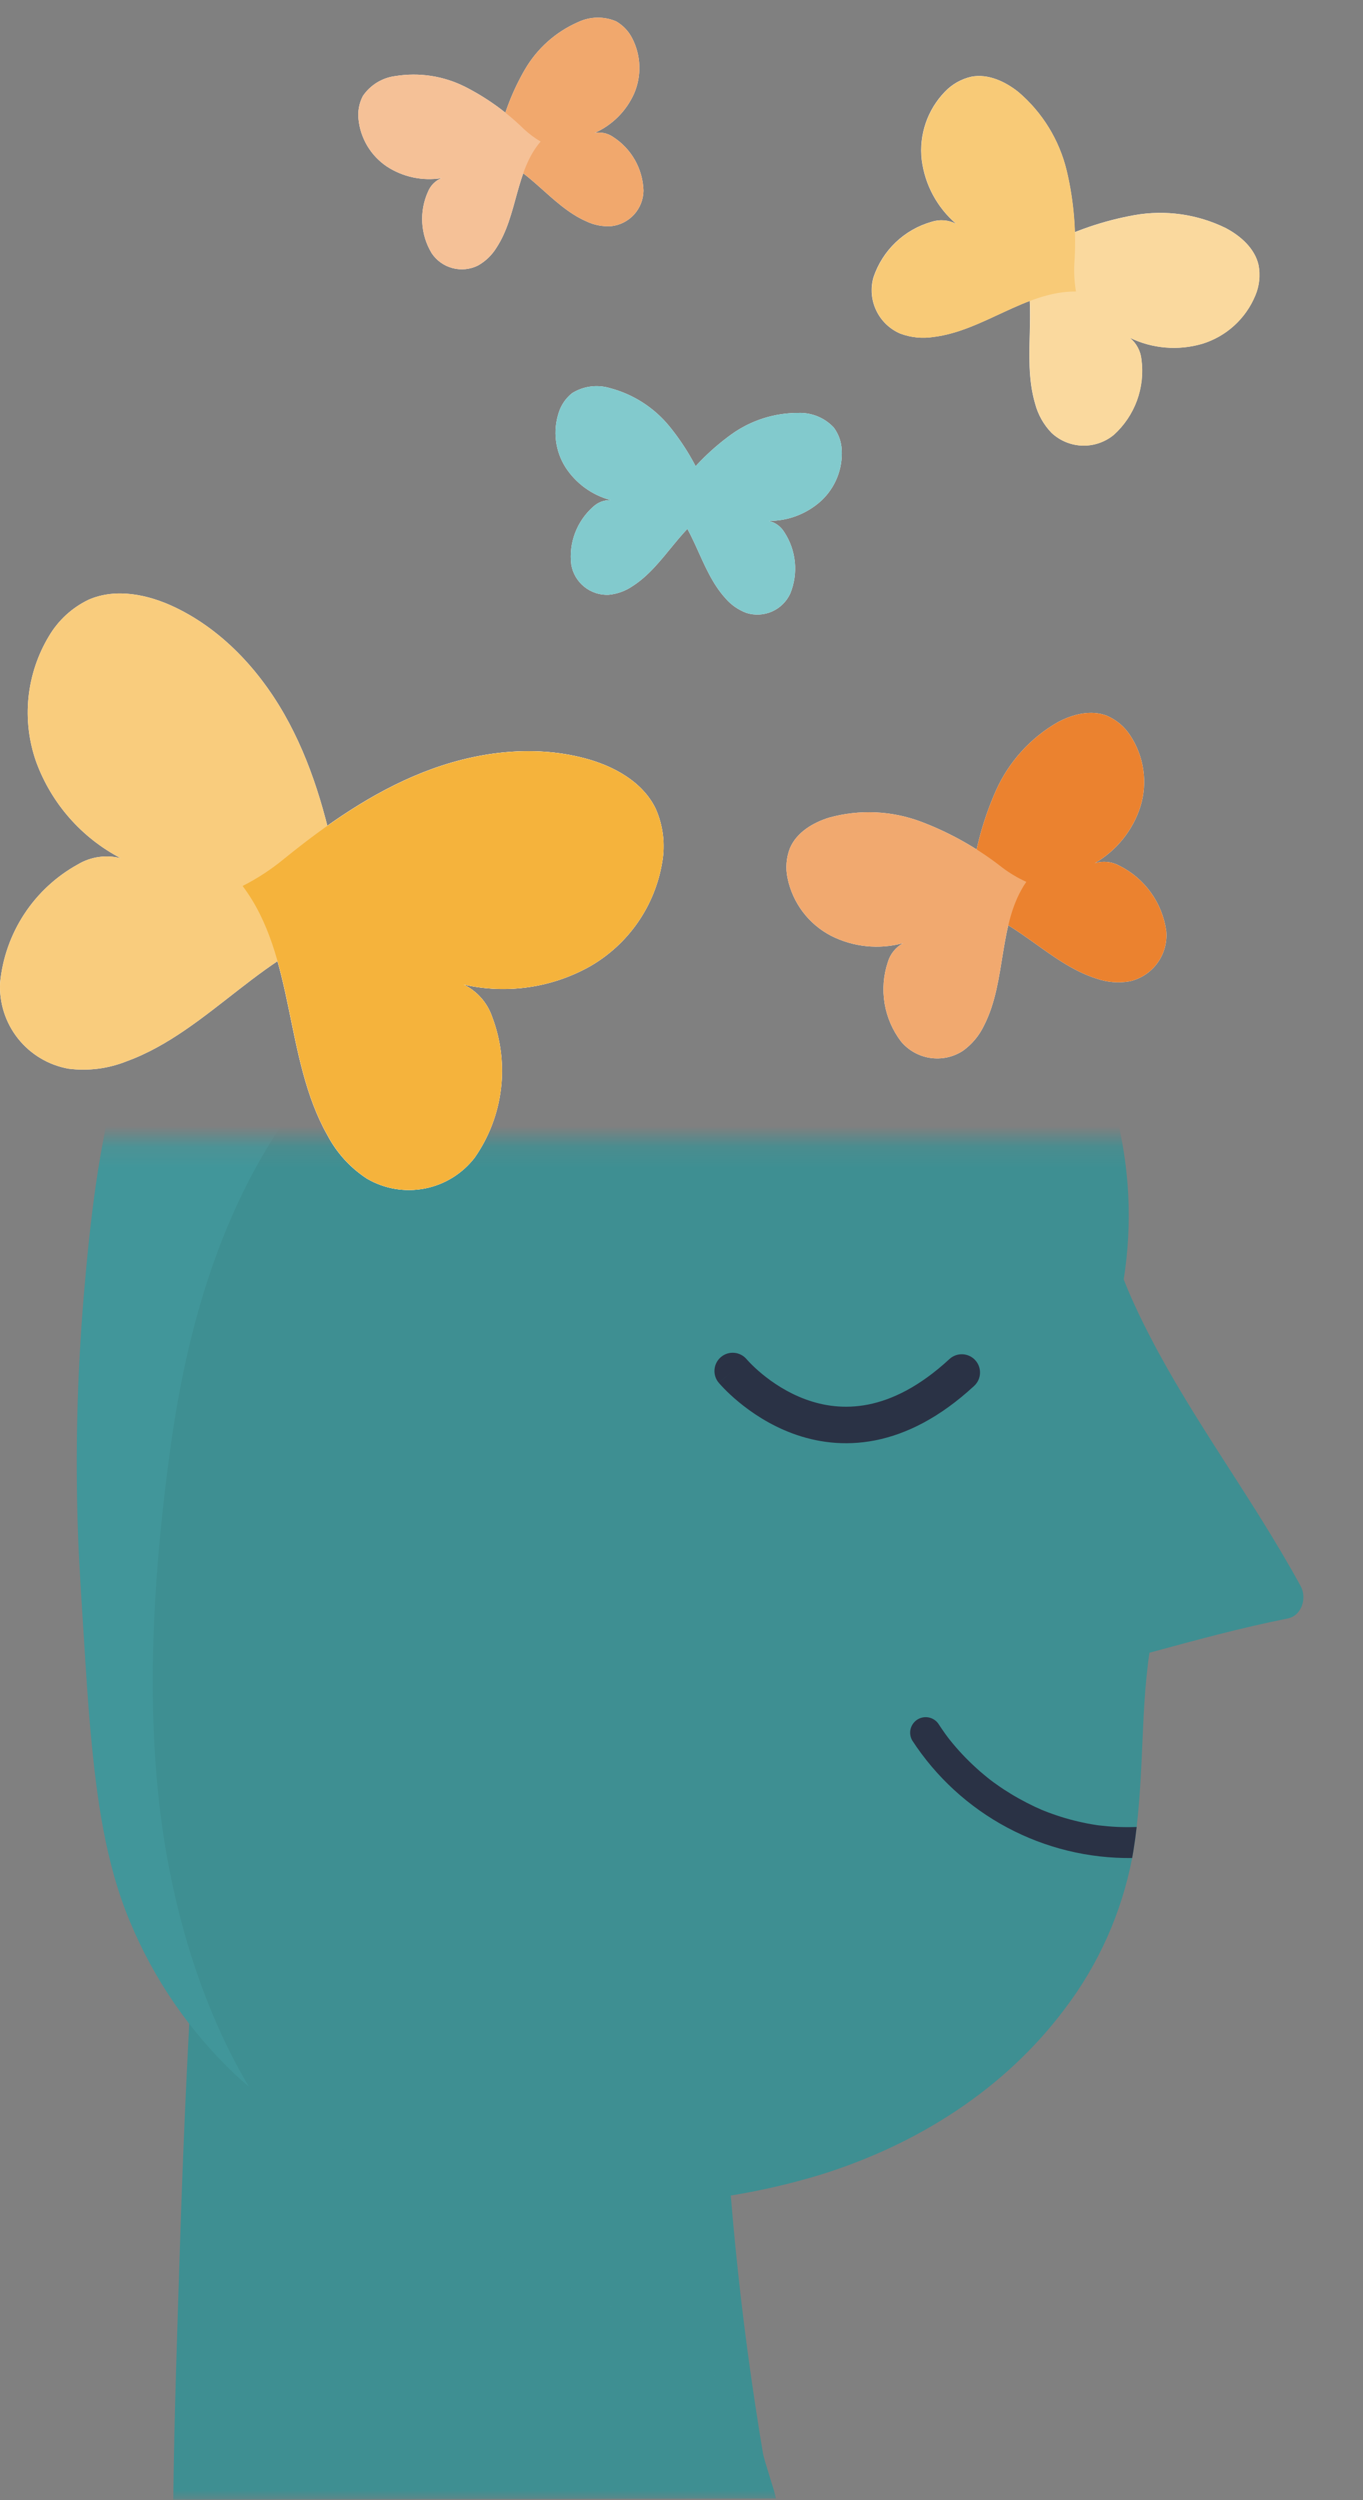 <svg width="66" height="121" viewBox="0 0 66 121" fill="none" xmlns="http://www.w3.org/2000/svg">
<rect x="0" y="0" width="66" height="121" fill="#808080" stroke="none"/>
<mask id="mask0" mask-type="alpha" maskUnits="userSpaceOnUse" x="0" y="55" width="66" height="66">
<path d="M0.184 55.184H66V121H0.184V55.184Z" fill="#C4C4C4"/>
</mask>
<g mask="url(#mask0)">
<path d="M8.391 120.972C8.43 117.148 8.6 112.27 8.722 108.447C8.853 104.319 9.034 100.193 9.265 96.069C9.396 93.752 9.541 91.436 9.702 89.121C9.705 89.093 9.712 89.065 9.722 89.038C9.722 89.036 9.722 89.034 9.723 89.032C9.73 89.01 9.739 88.989 9.75 88.969C9.762 88.945 9.776 88.924 9.793 88.903C9.838 88.841 9.904 88.797 9.978 88.778C10.052 88.759 10.13 88.766 10.2 88.798C10.212 88.804 10.223 88.808 10.236 88.814C10.257 88.826 10.279 88.838 10.299 88.85C11.462 89.508 12.626 90.167 13.79 90.825C16.448 92.329 19.105 93.833 21.762 95.337C24.548 96.914 27.335 98.491 30.122 100.068C31.692 100.957 33.263 101.846 34.835 102.735C34.878 102.76 34.926 102.782 34.967 102.81C35.26 103.012 35.185 103.502 35.206 103.822C35.314 105.483 35.451 107.141 35.616 108.797C35.946 112.115 36.387 115.419 36.941 118.71C37.009 119.113 37.502 120.516 37.573 120.919L8.391 120.972Z" fill="#3E8F92"/>
<g style="mix-blend-mode:multiply" opacity="0.2">
<path d="M32.083 112.998C29.275 111.225 26.04 110.235 23.128 108.643C20.112 106.995 17.107 104.947 14.976 102.208C12.977 99.584 11.726 96.467 11.355 93.19C11.231 91.958 11.258 90.716 11.433 89.492C12.218 89.936 13.004 90.381 13.79 90.825C16.448 92.329 19.105 93.833 21.762 95.337C24.548 96.914 27.335 98.491 30.122 100.068C31.692 100.957 33.263 101.846 34.835 102.735C34.878 102.76 34.926 102.782 34.967 102.81C35.26 103.012 35.185 103.502 35.206 103.822C35.315 105.483 35.451 107.141 35.616 108.797C35.907 111.726 36.287 114.644 36.757 117.552C35.553 115.708 33.957 114.153 32.083 112.998Z" fill="#3E8F92"/>
</g>
<path d="M62.346 78.331C60.098 78.777 57.876 79.385 55.662 79.986C55.658 80.018 55.651 80.048 55.647 80.078C55.634 80.17 55.618 80.263 55.607 80.354C55.603 80.376 55.602 80.388 55.6 80.398C55.598 80.414 55.595 80.434 55.593 80.46C55.54 80.908 55.494 81.356 55.458 81.806C55.393 82.637 55.356 83.469 55.319 84.302C55.261 85.679 55.197 87.051 55.04 88.419C54.997 88.801 54.945 89.181 54.884 89.56C54.864 89.68 54.845 89.801 54.822 89.921C54.31 92.577 53.192 95.078 51.553 97.229C48.627 101.132 44.425 103.771 39.803 105.227C35.191 106.638 30.329 107.033 25.55 106.386C23.216 106.101 20.92 105.564 18.702 104.784C15.991 103.836 13.502 102.345 11.389 100.401C9.19 98.319 7.454 95.797 6.294 93C5.095 90.14 4.684 86.99 4.397 83.924C4.254 82.374 4.159 80.821 4.063 79.267C3.956 77.552 3.833 75.836 3.774 74.117C3.644 70.301 3.74 66.481 4.06 62.677C4.363 59.092 4.771 55.457 5.737 51.981C6.592 48.905 7.907 45.877 10.162 43.567C14.032 39.6 19.724 38.144 25.072 37.66C28.489 37.343 31.934 37.547 35.291 38.264C38.818 38.996 42.2 40.307 45.299 42.144C48.108 43.808 50.443 46.167 52.079 48.993C53.597 51.7 54.47 54.721 54.632 57.821C54.701 59.191 54.628 60.565 54.413 61.919C54.597 62.386 54.715 62.665 54.946 63.169C55.182 63.682 55.431 64.19 55.692 64.692C56.214 65.7 56.777 66.685 57.364 67.655C58.543 69.607 59.812 71.503 61.02 73.436C61.703 74.529 62.364 75.635 62.984 76.766C63.291 77.331 63.045 78.194 62.346 78.331Z" fill="#3E8F92"/>
<path d="M55.04 88.42C54.997 88.801 54.945 89.181 54.884 89.56C54.865 89.681 54.845 89.801 54.822 89.922C52.712 89.948 50.63 89.44 48.768 88.446C46.907 87.453 45.327 86.004 44.175 84.236C44.125 84.151 44.092 84.057 44.079 83.959C44.065 83.861 44.071 83.761 44.096 83.666C44.121 83.57 44.165 83.481 44.225 83.402C44.285 83.323 44.359 83.257 44.444 83.207C44.53 83.157 44.624 83.125 44.722 83.111C44.82 83.098 44.919 83.104 45.015 83.129C45.111 83.154 45.2 83.198 45.279 83.257C45.358 83.317 45.424 83.392 45.474 83.477C45.569 83.621 45.665 83.763 45.766 83.903C45.81 83.963 45.854 84.026 45.9 84.086C45.908 84.095 45.915 84.104 45.922 84.114C45.922 84.116 45.924 84.116 45.924 84.118L45.922 84.116C45.923 84.119 45.926 84.121 45.928 84.123C45.931 84.126 45.934 84.129 45.936 84.132C45.938 84.134 45.94 84.136 45.941 84.138C45.942 84.14 45.944 84.141 45.945 84.143L45.946 84.145V84.146C45.95 84.149 45.952 84.153 45.954 84.155L45.955 84.156L45.956 84.159C45.965 84.168 45.973 84.178 45.98 84.188C46.174 84.434 46.379 84.669 46.592 84.897C46.814 85.133 47.045 85.359 47.284 85.576C47.403 85.684 47.525 85.792 47.649 85.893C47.707 85.942 47.766 85.991 47.824 86.037C47.858 86.064 47.891 86.091 47.926 86.118C47.928 86.119 47.93 86.121 47.935 86.126H47.936C47.938 86.128 47.94 86.128 47.942 86.131L47.943 86.133H47.945L47.951 86.138L47.954 86.139L47.963 86.146L47.968 86.151L47.971 86.153C47.997 86.172 48.03 86.197 48.03 86.197C48.057 86.216 48.082 86.235 48.108 86.255C48.161 86.292 48.212 86.33 48.265 86.367C48.38 86.449 48.497 86.528 48.613 86.605C48.848 86.758 49.087 86.904 49.331 87.039C49.585 87.181 49.844 87.315 50.107 87.439C50.219 87.491 50.33 87.541 50.443 87.59H50.444C50.446 87.591 50.448 87.591 50.451 87.593C50.452 87.594 50.454 87.594 50.456 87.594C50.459 87.596 50.463 87.597 50.466 87.599C50.469 87.601 50.473 87.603 50.477 87.603C50.51 87.616 50.56 87.636 50.58 87.645C50.64 87.668 50.701 87.691 50.761 87.715C51.295 87.917 51.843 88.078 52.401 88.198C52.556 88.233 52.714 88.263 52.872 88.29C52.94 88.301 53.01 88.313 53.078 88.323C53.095 88.326 53.127 88.33 53.155 88.335C53.162 88.335 53.167 88.337 53.174 88.337L53.177 88.338H53.178C53.183 88.338 53.188 88.339 53.192 88.34C53.493 88.375 53.792 88.402 54.097 88.417C54.412 88.43 54.725 88.432 55.04 88.42Z" fill="#2A3245"/>
<path fill-rule="evenodd" clip-rule="evenodd" d="M36.156 65.785C36.156 65.785 36.156 65.785 36.156 65.785C36.156 65.785 36.156 65.785 36.156 65.785L36.162 65.791C36.167 65.798 36.178 65.809 36.192 65.826C36.222 65.858 36.268 65.909 36.331 65.973C36.458 66.103 36.649 66.286 36.898 66.492C37.399 66.906 38.116 67.394 38.993 67.718C39.864 68.041 40.89 68.201 42.036 67.975C43.183 67.749 44.513 67.123 45.973 65.775C46.331 65.444 46.89 65.467 47.221 65.825C47.552 66.184 47.53 66.743 47.171 67.073C45.513 68.604 43.897 69.409 42.379 69.708C40.861 70.008 39.503 69.791 38.38 69.376C37.264 68.963 36.377 68.353 35.773 67.854C35.469 67.603 35.232 67.376 35.069 67.209C34.987 67.125 34.923 67.056 34.878 67.006C34.855 66.981 34.838 66.961 34.825 66.946L34.809 66.928L34.804 66.921L34.802 66.919L34.801 66.918C34.801 66.918 34.8 66.917 35.479 66.352L34.8 66.917C34.488 66.543 34.539 65.986 34.914 65.673C35.288 65.361 35.844 65.412 36.156 65.785Z" fill="#2A3245"/>
<g style="mix-blend-mode:multiply" opacity="0.2">
<path d="M4.061 62.679C4.363 59.093 4.772 55.458 5.737 51.982C6.593 48.906 7.908 45.88 10.164 43.567C14.031 39.602 19.724 38.145 25.073 37.663C28.49 37.345 31.936 37.548 35.292 38.266C38.819 38.997 42.201 40.308 45.3 42.145C45.895 42.507 46.471 42.899 47.026 43.314C43.123 41.86 38.959 41.086 34.802 41.431C25.704 42.187 17.518 47.87 12.887 55.632C10.242 60.067 8.925 65.13 8.234 70.21C7.513 75.518 7.128 81.009 7.615 86.354C8.058 91.219 9.42 96.564 12.05 100.984C11.827 100.795 11.606 100.604 11.391 100.403C9.191 98.321 7.455 95.799 6.295 93.001C5.095 90.142 4.685 86.991 4.398 83.925C4.254 82.375 4.159 80.822 4.064 79.269C3.957 77.552 3.834 75.837 3.775 74.117C3.645 70.302 3.74 66.483 4.061 62.679Z" fill="#4DB3B7"/>
</g>
</g>
<g style="mix-blend-mode:multiply">
<path d="M54.726 35.59C54.452 35.168 54.059 34.837 53.596 34.638C52.828 34.339 51.948 34.563 51.221 34.951C49.899 35.709 48.851 36.866 48.228 38.257C47.613 39.641 47.212 41.111 47.039 42.615C46.978 43.062 46.869 43.5 46.713 43.923C49.105 44.35 50.768 46.623 53.084 47.357C53.6 47.539 54.154 47.587 54.694 47.494C55.237 47.373 55.717 47.058 56.044 46.609C56.372 46.159 56.524 45.605 56.472 45.052C56.378 44.38 56.122 43.742 55.725 43.191C55.329 42.641 54.804 42.196 54.197 41.894C54.017 41.797 53.82 41.736 53.617 41.715C53.413 41.695 53.208 41.715 53.012 41.775C54.064 41.168 54.852 40.192 55.222 39.036C55.4 38.461 55.447 37.853 55.361 37.258C55.275 36.662 55.059 36.092 54.726 35.59Z" fill="white"/>
</g>
<g style="mix-blend-mode:multiply">
<path d="M38.137 42.51C38.029 42.018 38.071 41.505 38.255 41.037C38.583 40.281 39.361 39.813 40.148 39.57C41.617 39.163 43.177 39.233 44.603 39.769C46.02 40.305 47.346 41.054 48.537 41.99C48.897 42.261 49.286 42.492 49.696 42.679C48.316 44.679 48.761 47.459 47.654 49.622C47.421 50.117 47.064 50.544 46.618 50.862C46.151 51.163 45.589 51.283 45.039 51.199C44.49 51.115 43.989 50.834 43.632 50.408C43.221 49.868 42.947 49.237 42.835 48.568C42.723 47.899 42.776 47.213 42.989 46.569C43.046 46.373 43.142 46.19 43.27 46.031C43.399 45.872 43.557 45.74 43.737 45.643C42.567 45.964 41.319 45.837 40.237 45.287C39.703 45.008 39.238 44.615 38.875 44.135C38.512 43.654 38.26 43.1 38.137 42.51Z" fill="white"/>
</g>
<g style="mix-blend-mode:multiply">
<path d="M54.726 35.59C54.452 35.168 54.059 34.837 53.596 34.638C52.828 34.339 51.948 34.563 51.221 34.951C49.899 35.709 48.851 36.866 48.228 38.257C47.613 39.641 47.212 41.111 47.039 42.615C46.978 43.062 46.869 43.5 46.713 43.923C49.105 44.35 50.768 46.623 53.084 47.357C53.6 47.539 54.154 47.587 54.694 47.494C55.237 47.373 55.717 47.058 56.044 46.609C56.372 46.159 56.524 45.605 56.472 45.052C56.378 44.38 56.122 43.742 55.725 43.191C55.329 42.641 54.804 42.196 54.197 41.894C54.017 41.797 53.82 41.736 53.617 41.715C53.413 41.695 53.208 41.715 53.012 41.775C54.064 41.168 54.852 40.192 55.222 39.036C55.4 38.461 55.447 37.853 55.361 37.258C55.275 36.662 55.059 36.092 54.726 35.59Z" fill="#EB822F"/>
</g>
<g style="mix-blend-mode:multiply">
<path d="M38.137 42.51C38.029 42.018 38.071 41.505 38.255 41.037C38.583 40.281 39.361 39.813 40.148 39.57C41.617 39.163 43.177 39.233 44.603 39.769C46.02 40.305 47.346 41.054 48.537 41.99C48.897 42.261 49.286 42.492 49.696 42.679C48.316 44.679 48.761 47.459 47.654 49.622C47.421 50.117 47.064 50.544 46.618 50.862C46.151 51.163 45.589 51.283 45.039 51.199C44.49 51.115 43.989 50.834 43.632 50.408C43.221 49.868 42.947 49.237 42.835 48.568C42.723 47.899 42.776 47.213 42.989 46.569C43.046 46.373 43.142 46.19 43.27 46.031C43.399 45.872 43.557 45.74 43.737 45.643C42.567 45.964 41.319 45.837 40.237 45.287C39.703 45.008 39.238 44.615 38.875 44.135C38.512 43.654 38.26 43.1 38.137 42.51Z" fill="#F1A96F"/>
</g>
<g style="mix-blend-mode:multiply">
<path d="M60.785 14.296C60.981 13.832 61.035 13.32 60.94 12.826C60.758 12.022 60.078 11.42 59.349 11.035C57.98 10.365 56.435 10.146 54.934 10.41C53.443 10.677 52.001 11.169 50.658 11.87C50.254 12.069 49.83 12.225 49.393 12.333C50.38 14.553 49.431 17.204 50.121 19.534C50.26 20.063 50.532 20.548 50.911 20.943C51.315 21.325 51.845 21.546 52.401 21.565C52.957 21.584 53.5 21.399 53.93 21.046C54.433 20.592 54.818 20.021 55.052 19.385C55.285 18.748 55.36 18.064 55.269 17.392C55.249 17.188 55.188 16.991 55.091 16.811C54.994 16.631 54.862 16.472 54.704 16.344C55.795 16.874 57.045 16.98 58.21 16.639C58.786 16.463 59.315 16.162 59.761 15.756C60.206 15.351 60.556 14.852 60.785 14.296Z" fill="white"/>
</g>
<g style="mix-blend-mode:multiply">
<path d="M45.753 4.439C46.1 4.075 46.548 3.821 47.039 3.711C47.849 3.559 48.672 3.941 49.316 4.456C50.476 5.445 51.292 6.775 51.649 8.257C51.999 9.731 52.122 11.249 52.015 12.76C51.993 13.21 52.019 13.661 52.095 14.105C49.665 14.084 47.612 16.012 45.201 16.307C44.66 16.392 44.106 16.336 43.593 16.145C43.082 15.927 42.668 15.529 42.429 15.027C42.19 14.525 42.142 13.952 42.295 13.418C42.511 12.775 42.88 12.194 43.371 11.726C43.862 11.258 44.46 10.917 45.113 10.733C45.307 10.67 45.512 10.647 45.716 10.664C45.92 10.681 46.118 10.739 46.299 10.833C45.377 10.044 44.782 8.939 44.631 7.735C44.562 7.137 44.628 6.531 44.822 5.961C45.016 5.391 45.334 4.872 45.753 4.439Z" fill="white"/>
</g>
<g style="mix-blend-mode:multiply">
<path d="M60.791 14.299C60.987 13.835 61.041 13.323 60.946 12.829C60.763 12.025 60.084 11.423 59.355 11.038C57.986 10.368 56.441 10.149 54.94 10.413C53.449 10.68 52.007 11.172 50.664 11.873C50.26 12.072 49.836 12.228 49.399 12.336C50.386 14.556 49.437 17.207 50.127 19.536C50.266 20.066 50.537 20.551 50.917 20.946C51.321 21.328 51.851 21.549 52.407 21.568C52.962 21.587 53.506 21.402 53.936 21.049C54.439 20.595 54.824 20.024 55.058 19.388C55.291 18.751 55.365 18.067 55.275 17.395C55.255 17.191 55.194 16.994 55.097 16.814C55 16.634 54.868 16.475 54.709 16.347C55.801 16.877 57.051 16.982 58.216 16.642C58.792 16.466 59.321 16.165 59.767 15.759C60.212 15.354 60.562 14.855 60.791 14.299Z" fill="#FAD99E"/>
</g>
<g style="mix-blend-mode:multiply">
<path d="M45.759 4.442C46.107 4.078 46.554 3.824 47.046 3.714C47.855 3.562 48.679 3.944 49.322 4.459C50.482 5.448 51.299 6.778 51.656 8.26C52.006 9.733 52.129 11.252 52.022 12.763C51.999 13.213 52.026 13.664 52.101 14.108C49.672 14.087 47.619 16.015 45.207 16.31C44.666 16.395 44.113 16.339 43.6 16.148C43.088 15.93 42.674 15.532 42.435 15.03C42.196 14.527 42.149 13.955 42.302 13.421C42.518 12.778 42.887 12.197 43.378 11.729C43.869 11.261 44.467 10.92 45.119 10.736C45.314 10.673 45.519 10.65 45.722 10.667C45.926 10.684 46.124 10.742 46.306 10.836C45.384 10.047 44.789 8.942 44.637 7.738C44.569 7.14 44.634 6.534 44.828 5.964C45.022 5.394 45.34 4.874 45.759 4.442Z" fill="#F8CA77"/>
</g>
<g style="mix-blend-mode:multiply">
<path d="M40.758 21.762C40.739 21.375 40.605 21.003 40.374 20.692C40.157 20.46 39.894 20.277 39.601 20.155C39.308 20.033 38.992 19.975 38.675 19.984C37.503 19.977 36.36 20.342 35.409 21.026C34.465 21.709 33.632 22.531 32.936 23.465C32.723 23.738 32.481 23.988 32.215 24.208C33.64 25.415 33.868 27.568 35.124 28.951C35.397 29.271 35.748 29.516 36.142 29.663C36.55 29.792 36.99 29.768 37.382 29.596C37.773 29.423 38.087 29.114 38.267 28.726C38.464 28.243 38.54 27.719 38.489 27.201C38.437 26.682 38.261 26.183 37.973 25.748C37.891 25.614 37.783 25.497 37.656 25.405C37.529 25.313 37.385 25.247 37.232 25.211C38.165 25.214 39.065 24.869 39.758 24.244C40.098 23.93 40.364 23.544 40.537 23.115C40.71 22.686 40.785 22.224 40.758 21.762Z" fill="white"/>
</g>
<g style="mix-blend-mode:multiply">
<path d="M27.058 19.959C27.176 19.591 27.402 19.266 27.705 19.025C27.974 18.858 28.277 18.749 28.591 18.707C28.906 18.665 29.226 18.69 29.53 18.781C30.663 19.078 31.673 19.726 32.415 20.633C33.15 21.536 33.742 22.546 34.173 23.628C34.308 23.947 34.477 24.25 34.677 24.533C32.988 25.33 32.211 27.351 30.64 28.361C30.293 28.6 29.892 28.746 29.473 28.786C29.046 28.805 28.626 28.668 28.293 28.4C27.959 28.132 27.735 27.752 27.663 27.331C27.598 26.813 27.659 26.288 27.843 25.8C28.027 25.312 28.326 24.876 28.716 24.53C28.83 24.422 28.965 24.337 29.111 24.281C29.258 24.225 29.415 24.199 29.572 24.204C28.67 23.965 27.889 23.399 27.382 22.616C27.134 22.225 26.977 21.783 26.921 21.324C26.865 20.864 26.912 20.398 27.058 19.959Z" fill="white"/>
</g>
<g style="mix-blend-mode:multiply">
<path d="M40.758 21.762C40.739 21.375 40.605 21.003 40.374 20.692C40.157 20.46 39.894 20.277 39.601 20.155C39.308 20.033 38.992 19.975 38.675 19.984C37.503 19.977 36.36 20.342 35.409 21.026C34.465 21.709 33.632 22.531 32.936 23.465C32.723 23.738 32.481 23.988 32.215 24.208C33.64 25.415 33.868 27.568 35.124 28.951C35.397 29.271 35.748 29.516 36.142 29.663C36.55 29.792 36.99 29.768 37.382 29.596C37.773 29.423 38.087 29.114 38.267 28.726C38.464 28.243 38.54 27.719 38.489 27.201C38.437 26.682 38.261 26.183 37.973 25.748C37.891 25.614 37.783 25.497 37.656 25.405C37.529 25.313 37.385 25.247 37.232 25.211C38.165 25.214 39.065 24.869 39.758 24.244C40.098 23.93 40.364 23.544 40.537 23.115C40.71 22.686 40.785 22.224 40.758 21.762Z" fill="#82CACD"/>
</g>
<g style="mix-blend-mode:multiply">
<path d="M27.058 19.959C27.176 19.591 27.402 19.266 27.705 19.025C27.974 18.858 28.277 18.749 28.591 18.707C28.906 18.665 29.226 18.69 29.53 18.781C30.663 19.078 31.673 19.726 32.415 20.633C33.15 21.536 33.742 22.546 34.173 23.628C34.308 23.947 34.477 24.25 34.677 24.533C32.988 25.33 32.211 27.351 30.64 28.361C30.293 28.6 29.892 28.746 29.473 28.786C29.046 28.805 28.626 28.668 28.293 28.4C27.959 28.132 27.735 27.752 27.663 27.331C27.598 26.813 27.659 26.288 27.843 25.8C28.027 25.312 28.326 24.876 28.716 24.53C28.83 24.422 28.965 24.337 29.111 24.281C29.258 24.225 29.415 24.199 29.572 24.204C28.67 23.965 27.889 23.399 27.382 22.616C27.134 22.225 26.977 21.783 26.921 21.324C26.865 20.864 26.912 20.398 27.058 19.959Z" fill="#82CACD"/>
</g>
<path d="M30.613 1.852C30.438 1.507 30.165 1.221 29.828 1.03C29.536 0.906 29.221 0.846 28.903 0.853C28.586 0.861 28.274 0.935 27.987 1.072C26.914 1.542 26.017 2.339 25.425 3.35C24.839 4.356 24.411 5.446 24.154 6.582C24.07 6.918 23.95 7.244 23.796 7.554C25.589 8.079 26.671 9.954 28.38 10.708C28.759 10.891 29.178 10.973 29.598 10.947C30.023 10.899 30.416 10.699 30.704 10.383C30.992 10.066 31.154 9.656 31.16 9.228C31.144 8.707 31.002 8.198 30.744 7.744C30.487 7.291 30.123 6.907 29.684 6.626C29.555 6.536 29.409 6.474 29.256 6.441C29.102 6.408 28.943 6.407 28.789 6.436C29.643 6.06 30.326 5.379 30.706 4.527C30.889 4.102 30.976 3.642 30.959 3.179C30.944 2.717 30.825 2.263 30.613 1.852Z" fill="white"/>
<path d="M17.358 5.762C17.317 5.377 17.392 4.988 17.571 4.645C17.75 4.383 17.982 4.161 18.252 3.995C18.523 3.829 18.825 3.722 19.14 3.682C20.297 3.493 21.483 3.676 22.529 4.204C23.567 4.732 24.518 5.415 25.35 6.229C25.603 6.466 25.881 6.675 26.178 6.851C24.958 8.265 25.067 10.427 24.041 11.988C23.821 12.347 23.513 12.644 23.146 12.85C22.764 13.041 22.325 13.086 21.911 12.976C21.498 12.866 21.139 12.61 20.902 12.254C20.632 11.808 20.476 11.302 20.446 10.782C20.416 10.261 20.513 9.741 20.729 9.267C20.789 9.122 20.877 8.99 20.989 8.879C21.1 8.768 21.233 8.681 21.378 8.622C20.457 8.769 19.514 8.569 18.732 8.059C18.348 7.801 18.025 7.462 17.787 7.064C17.55 6.667 17.403 6.222 17.358 5.762Z" fill="white"/>
<g style="mix-blend-mode:multiply">
<path d="M30.613 1.852C30.438 1.507 30.165 1.221 29.828 1.03C29.536 0.906 29.221 0.846 28.903 0.853C28.586 0.861 28.274 0.935 27.987 1.072C26.914 1.542 26.017 2.339 25.425 3.35C24.839 4.356 24.411 5.446 24.154 6.582C24.07 6.918 23.95 7.244 23.796 7.554C25.589 8.079 26.671 9.954 28.38 10.708C28.759 10.891 29.178 10.973 29.598 10.947C30.023 10.899 30.416 10.699 30.704 10.383C30.992 10.066 31.154 9.656 31.16 9.228C31.144 8.707 31.002 8.198 30.744 7.744C30.487 7.291 30.123 6.907 29.684 6.626C29.555 6.536 29.409 6.474 29.256 6.441C29.102 6.408 28.943 6.407 28.789 6.436C29.643 6.06 30.326 5.379 30.706 4.527C30.889 4.102 30.976 3.642 30.959 3.179C30.944 2.717 30.825 2.263 30.613 1.852Z" fill="#F1A86D"/>
</g>
<g style="mix-blend-mode:multiply">
<path d="M17.358 5.762C17.317 5.377 17.392 4.988 17.571 4.645C17.75 4.383 17.982 4.161 18.252 3.995C18.523 3.829 18.825 3.722 19.14 3.682C20.297 3.493 21.483 3.676 22.529 4.204C23.567 4.732 24.518 5.415 25.35 6.229C25.603 6.466 25.881 6.675 26.178 6.851C24.958 8.265 25.067 10.427 24.041 11.988C23.821 12.347 23.513 12.644 23.146 12.85C22.764 13.041 22.325 13.086 21.911 12.976C21.498 12.866 21.139 12.61 20.902 12.254C20.632 11.808 20.476 11.302 20.446 10.782C20.416 10.261 20.513 9.741 20.729 9.267C20.789 9.122 20.877 8.99 20.989 8.879C21.1 8.768 21.233 8.681 21.378 8.622C20.457 8.769 19.514 8.569 18.732 8.059C18.348 7.801 18.025 7.462 17.787 7.064C17.55 6.667 17.403 6.222 17.358 5.762Z" fill="#F5C197"/>
</g>
<g style="mix-blend-mode:multiply">
<path d="M32.064 41.718C32.215 40.844 32.105 39.945 31.745 39.135C31.113 37.829 29.709 37.065 28.306 36.695C25.732 36.016 22.959 36.398 20.483 37.377C18.008 38.355 15.797 39.901 13.729 41.578C13.116 42.081 12.45 42.516 11.743 42.875C14.318 46.291 13.743 51.215 15.852 54.937C16.299 55.791 16.958 56.515 17.766 57.041C18.611 57.536 19.608 57.705 20.569 57.517C21.529 57.328 22.389 56.796 22.985 56.019C23.668 55.04 24.102 53.909 24.25 52.724C24.397 51.539 24.253 50.336 23.831 49.219C23.716 48.878 23.534 48.563 23.296 48.294C23.058 48.023 22.769 47.803 22.445 47.646C24.528 48.123 26.714 47.806 28.577 46.759C29.494 46.229 30.283 45.502 30.886 44.63C31.489 43.758 31.891 42.764 32.064 41.718Z" fill="white"/>
</g>
<path d="M2.371 30.784C2.822 30.021 3.489 29.408 4.288 29.025C5.617 28.441 7.181 28.77 8.489 29.398C10.889 30.551 12.751 32.64 14.001 34.991C15.25 37.341 15.93 39.952 16.416 42.569C16.557 43.35 16.782 44.113 17.087 44.845C12.912 45.774 10.156 49.896 6.137 51.361C5.242 51.72 4.271 51.844 3.315 51.721C2.351 51.549 1.483 51.031 0.873 50.265C0.264 49.498 -0.045 48.536 0.005 47.558C0.12 46.369 0.524 45.227 1.18 44.229C1.836 43.232 2.726 42.409 3.772 41.833C4.081 41.648 4.423 41.527 4.78 41.476C5.136 41.425 5.499 41.445 5.847 41.535C3.952 40.547 2.494 38.888 1.755 36.883C1.4 35.884 1.272 34.819 1.378 33.764C1.485 32.71 1.824 31.692 2.371 30.784Z" fill="white"/>
<path d="M32.069 41.721C32.221 40.848 32.111 39.949 31.751 39.138C31.119 37.833 29.714 37.069 28.311 36.699C25.738 36.02 22.965 36.402 20.489 37.38C18.014 38.359 15.803 39.905 13.735 41.582C13.122 42.085 12.456 42.52 11.748 42.879C14.324 46.294 13.748 51.219 15.857 54.941C16.305 55.794 16.964 56.519 17.772 57.045C18.617 57.539 19.613 57.708 20.574 57.52C21.535 57.332 22.395 56.8 22.991 56.023C23.674 55.044 24.108 53.912 24.256 52.727C24.403 51.542 24.259 50.34 23.837 49.223C23.721 48.882 23.54 48.567 23.302 48.297C23.064 48.027 22.774 47.807 22.451 47.65C24.534 48.126 26.72 47.81 28.582 46.763C29.5 46.233 30.289 45.506 30.892 44.634C31.495 43.762 31.897 42.767 32.069 41.721Z" fill="white"/>
<g style="mix-blend-mode:multiply">
<path d="M2.371 30.784C2.822 30.021 3.489 29.408 4.288 29.025C5.617 28.441 7.181 28.77 8.489 29.398C10.889 30.551 12.751 32.64 14.001 34.991C15.25 37.341 15.93 39.952 16.416 42.569C16.557 43.35 16.782 44.113 17.087 44.845C12.912 45.774 10.156 49.896 6.137 51.361C5.242 51.72 4.271 51.844 3.315 51.721C2.351 51.549 1.483 51.031 0.873 50.265C0.264 49.498 -0.045 48.536 0.005 47.558C0.12 46.369 0.524 45.227 1.18 44.229C1.836 43.232 2.726 42.409 3.772 41.833C4.081 41.648 4.423 41.527 4.78 41.476C5.136 41.425 5.499 41.445 5.847 41.535C3.952 40.547 2.494 38.888 1.755 36.883C1.4 35.884 1.272 34.819 1.378 33.764C1.485 32.71 1.824 31.692 2.371 30.784Z" fill="#F9CC7D"/>
</g>
<g style="mix-blend-mode:multiply">
<path d="M32.069 41.721C32.221 40.847 32.111 39.948 31.751 39.138C31.119 37.832 29.714 37.068 28.311 36.698C25.738 36.019 22.965 36.401 20.489 37.38C18.014 38.358 15.803 39.904 13.735 41.581C13.122 42.084 12.456 42.519 11.748 42.878C14.324 46.294 13.748 51.218 15.857 54.94C16.305 55.794 16.964 56.518 17.772 57.044C18.617 57.539 19.613 57.708 20.574 57.52C21.535 57.331 22.395 56.799 22.991 56.022C23.674 55.043 24.108 53.912 24.256 52.727C24.403 51.542 24.259 50.339 23.837 49.222C23.721 48.881 23.54 48.566 23.302 48.297C23.064 48.026 22.774 47.806 22.451 47.649C24.534 48.126 26.72 47.809 28.582 46.762C29.5 46.232 30.289 45.505 30.892 44.633C31.495 43.761 31.897 42.767 32.069 41.721Z" fill="#F5B33C"/>
</g>
</svg>
